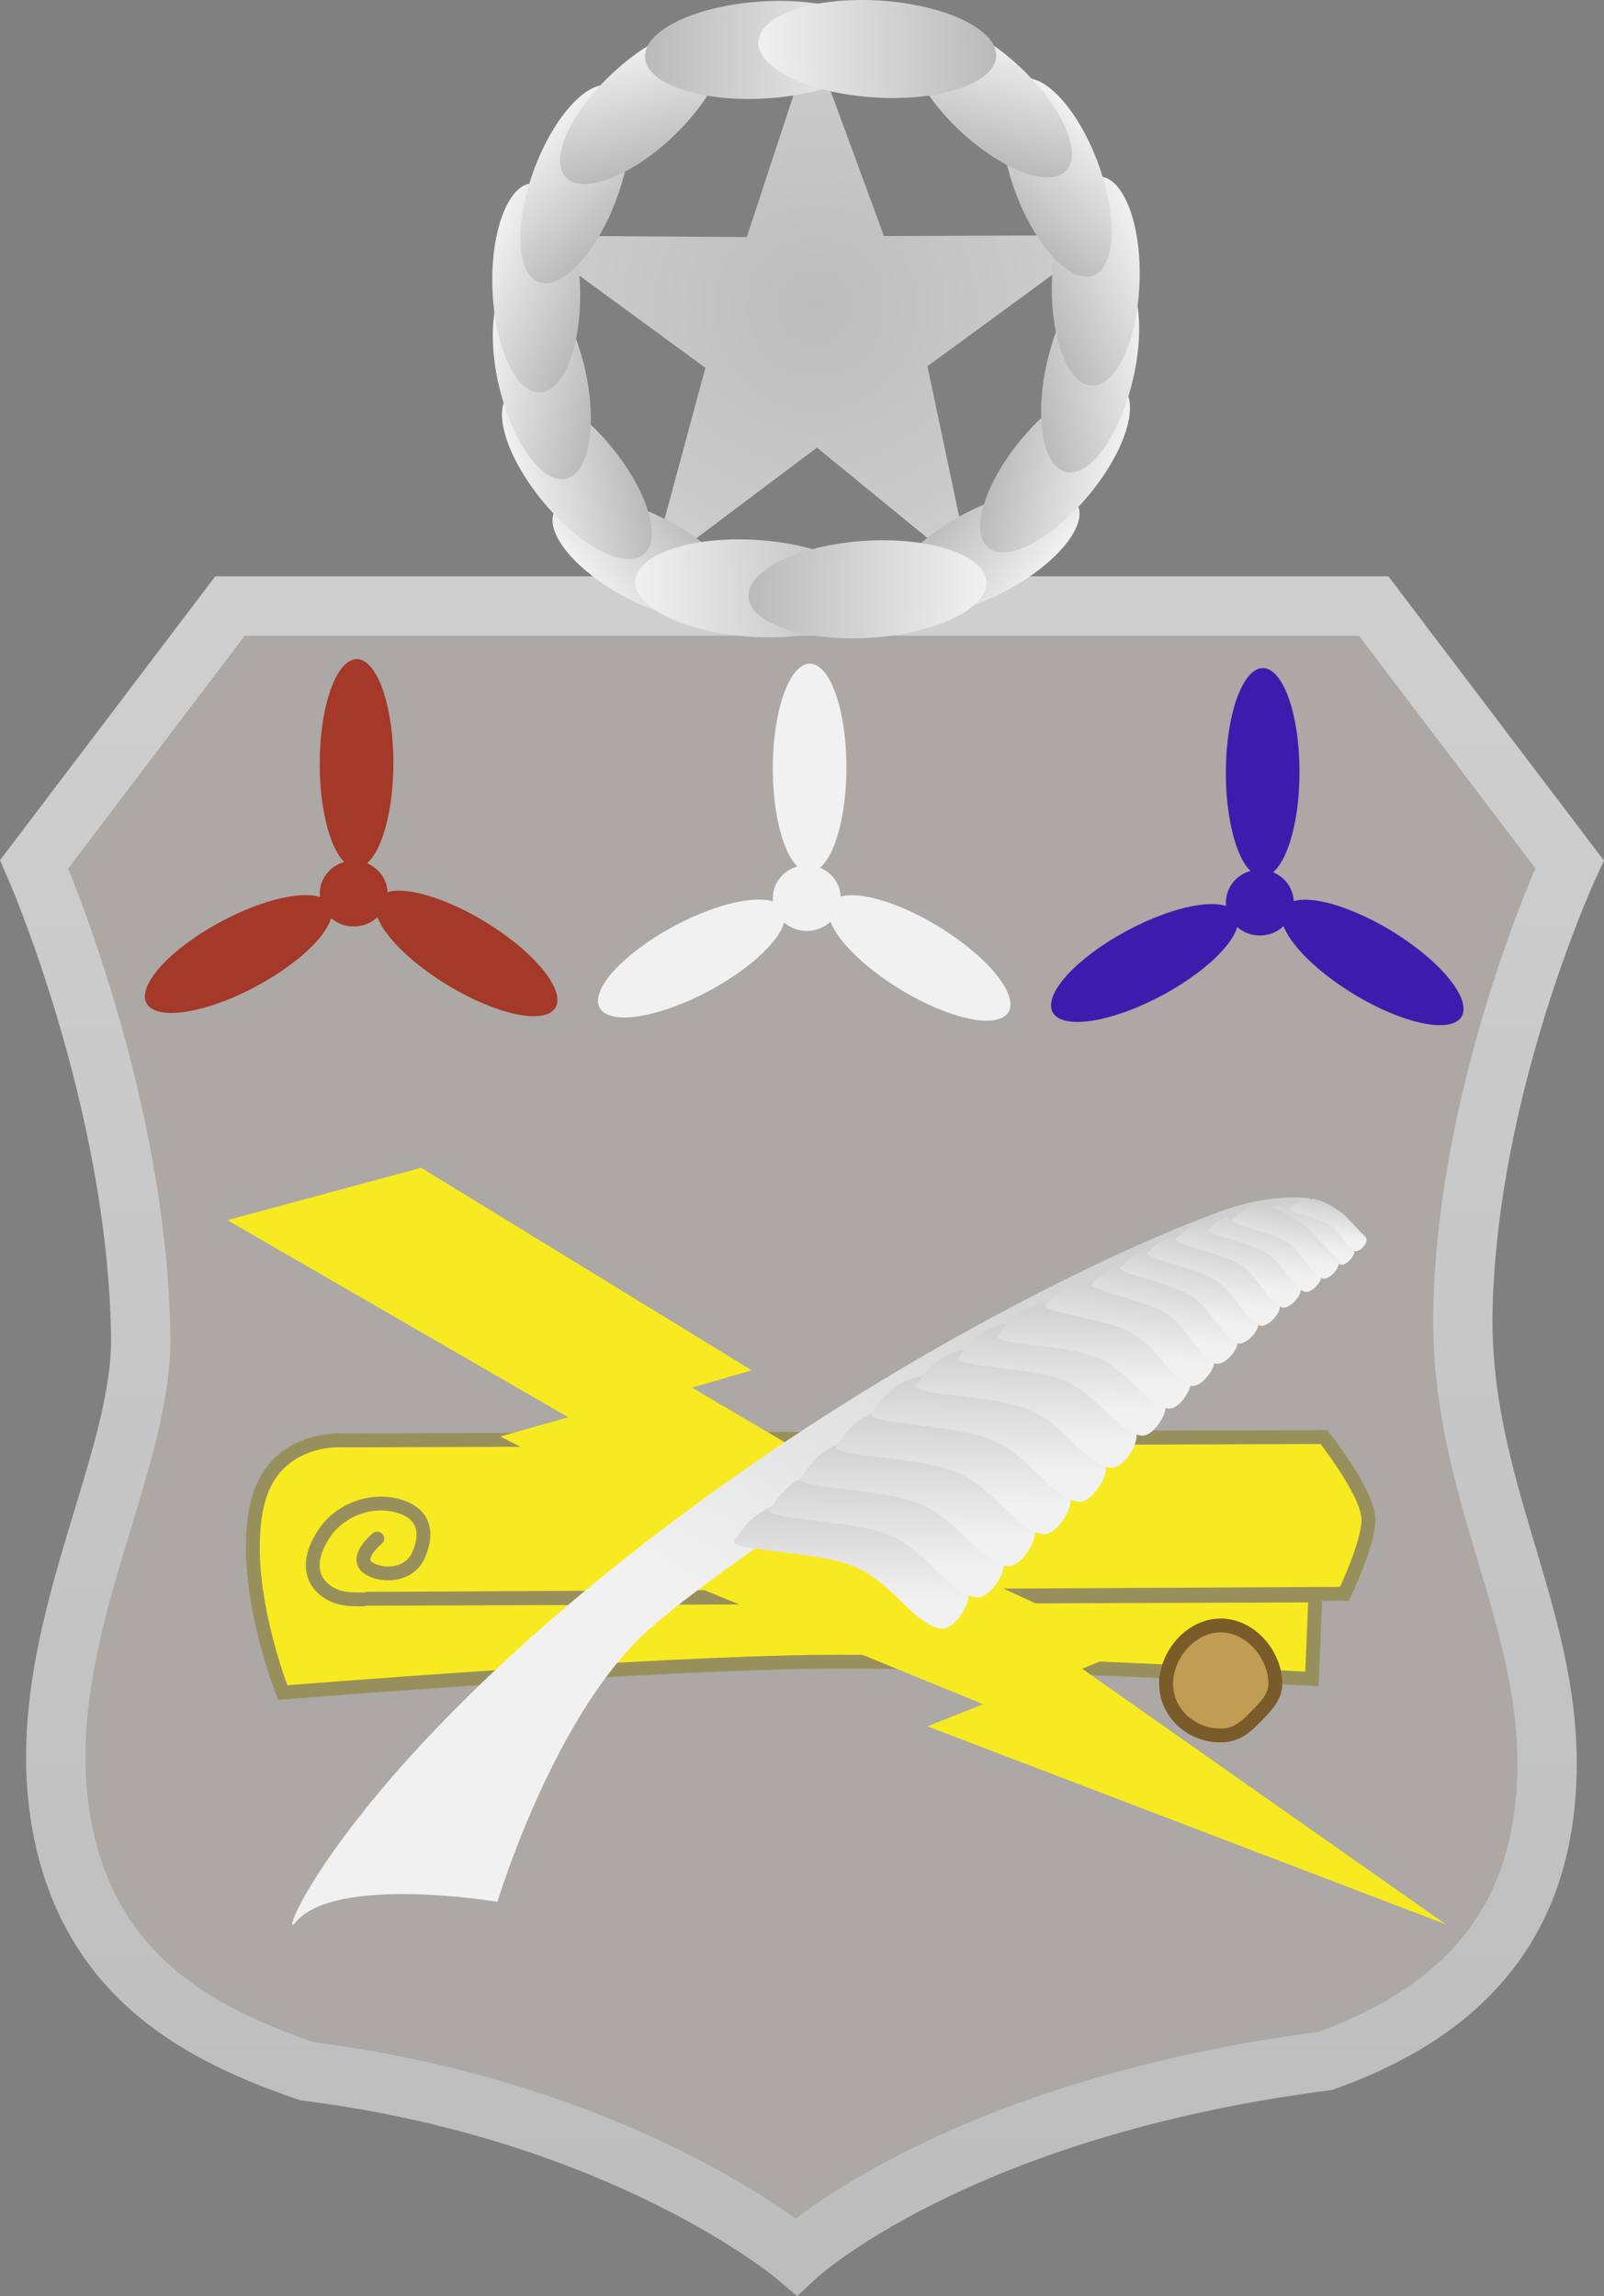 <svg version="1.1" xmlns="http://www.w3.org/2000/svg" xmlns:xlink="http://www.w3.org/1999/xlink" width="40.537" height="58.035" viewBox="0,0,40.537,58.035"><rect x="0" y="0" width="40.537" height="58.035" fill="#808080" stroke="none"/><defs><linearGradient x1="240" y1="166.801" x2="240" y2="211.438" gradientUnits="userSpaceOnUse" id="color-1"><stop offset="0" stop-color="#cfcfcf"/><stop offset="1" stop-color="#bcbcbc"/></linearGradient><radialGradient cx="240.346" cy="159.239" r="7.35" gradientUnits="userSpaceOnUse" id="color-2"><stop offset="0" stop-color="#bcbcbc"/><stop offset="1" stop-color="#cfcfcf"/></radialGradient><linearGradient x1="245.88" y1="166.351" x2="243.356" y2="164.552" gradientUnits="userSpaceOnUse" id="color-3"><stop offset="0" stop-color="#f1f1f1"/><stop offset="1" stop-color="#bababa"/></linearGradient><linearGradient x1="247.911" y1="163.636" x2="244.889" y2="162.946" gradientUnits="userSpaceOnUse" id="color-4"><stop offset="0" stop-color="#f1f1f1"/><stop offset="1" stop-color="#bababa"/></linearGradient><linearGradient x1="248.793" y1="160.481" x2="245.779" y2="161.203" gradientUnits="userSpaceOnUse" id="color-5"><stop offset="0" stop-color="#f1f1f1"/><stop offset="1" stop-color="#bababa"/></linearGradient><linearGradient x1="248.835" y1="157.941" x2="246.02" y2="159.238" gradientUnits="userSpaceOnUse" id="color-6"><stop offset="0" stop-color="#f1f1f1"/><stop offset="1" stop-color="#bababa"/></linearGradient><linearGradient x1="247.489" y1="154.829" x2="245.388" y2="157.109" gradientUnits="userSpaceOnUse" id="color-7"><stop offset="0" stop-color="#f1f1f1"/><stop offset="1" stop-color="#bababa"/></linearGradient><linearGradient x1="245.189" y1="152.496" x2="244.318" y2="155.471" gradientUnits="userSpaceOnUse" id="color-8"><stop offset="0" stop-color="#f1f1f1"/><stop offset="1" stop-color="#bababa"/></linearGradient><linearGradient x1="234.833" y1="166.52" x2="237.358" y2="164.721" gradientUnits="userSpaceOnUse" id="color-9"><stop offset="0" stop-color="#f1f1f1"/><stop offset="1" stop-color="#bababa"/></linearGradient><linearGradient x1="232.803" y1="163.805" x2="235.825" y2="163.115" gradientUnits="userSpaceOnUse" id="color-10"><stop offset="0" stop-color="#f1f1f1"/><stop offset="1" stop-color="#bababa"/></linearGradient><linearGradient x1="231.921" y1="160.65" x2="234.935" y2="161.372" gradientUnits="userSpaceOnUse" id="color-11"><stop offset="0" stop-color="#f1f1f1"/><stop offset="1" stop-color="#bababa"/></linearGradient><linearGradient x1="231.878" y1="158.11" x2="234.694" y2="159.407" gradientUnits="userSpaceOnUse" id="color-12"><stop offset="0" stop-color="#f1f1f1"/><stop offset="1" stop-color="#bababa"/></linearGradient><linearGradient x1="233.225" y1="154.999" x2="235.326" y2="157.278" gradientUnits="userSpaceOnUse" id="color-13"><stop offset="0" stop-color="#f1f1f1"/><stop offset="1" stop-color="#bababa"/></linearGradient><linearGradient x1="235.525" y1="152.665" x2="236.396" y2="155.64" gradientUnits="userSpaceOnUse" id="color-14"><stop offset="0" stop-color="#f1f1f1"/><stop offset="1" stop-color="#bababa"/></linearGradient><linearGradient x1="242.041" y1="152.845" x2="236.045" y2="152.648" gradientUnits="userSpaceOnUse" id="color-15"><stop offset="0" stop-color="#f1f1f1"/><stop offset="1" stop-color="#bababa"/></linearGradient><linearGradient x1="238.907" y1="152.822" x2="244.903" y2="152.625" gradientUnits="userSpaceOnUse" id="color-16"><stop offset="0" stop-color="#f1f1f1"/><stop offset="1" stop-color="#bababa"/></linearGradient><linearGradient x1="235.797" y1="166.455" x2="241.793" y2="166.257" gradientUnits="userSpaceOnUse" id="color-17"><stop offset="0" stop-color="#f1f1f1"/><stop offset="1" stop-color="#bababa"/></linearGradient><linearGradient x1="244.655" y1="166.478" x2="238.659" y2="166.281" gradientUnits="userSpaceOnUse" id="color-18"><stop offset="0" stop-color="#f1f1f1"/><stop offset="1" stop-color="#bababa"/></linearGradient><linearGradient x1="238.152" y1="176.867" x2="231.338" y2="188.354" gradientUnits="userSpaceOnUse" id="color-19"><stop offset="0" stop-color="#cfcfcf"/><stop offset="1" stop-color="#f1f1f1"/></linearGradient><linearGradient x1="240.821" y1="191.881" x2="240.847" y2="189.428" gradientUnits="userSpaceOnUse" id="color-20"><stop offset="0" stop-color="#f1f1f1"/><stop offset="1" stop-color="#cfcfcf"/></linearGradient><linearGradient x1="241.715" y1="191.094" x2="241.741" y2="188.641" gradientUnits="userSpaceOnUse" id="color-21"><stop offset="0" stop-color="#f1f1f1"/><stop offset="1" stop-color="#cfcfcf"/></linearGradient><linearGradient x1="242.499" y1="190.301" x2="242.525" y2="187.848" gradientUnits="userSpaceOnUse" id="color-22"><stop offset="0" stop-color="#f1f1f1"/><stop offset="1" stop-color="#cfcfcf"/></linearGradient><linearGradient x1="243.397" y1="189.493" x2="243.423" y2="187.04" gradientUnits="userSpaceOnUse" id="color-23"><stop offset="0" stop-color="#f1f1f1"/><stop offset="1" stop-color="#cfcfcf"/></linearGradient><linearGradient x1="244.29" y1="188.675" x2="244.316" y2="186.221" gradientUnits="userSpaceOnUse" id="color-24"><stop offset="0" stop-color="#f1f1f1"/><stop offset="1" stop-color="#cfcfcf"/></linearGradient><linearGradient x1="245.269" y1="187.864" x2="245.293" y2="185.56" gradientUnits="userSpaceOnUse" id="color-25"><stop offset="0" stop-color="#f1f1f1"/><stop offset="1" stop-color="#cfcfcf"/></linearGradient><linearGradient x1="246.193" y1="187.091" x2="246.216" y2="184.918" gradientUnits="userSpaceOnUse" id="color-26"><stop offset="0" stop-color="#f1f1f1"/><stop offset="1" stop-color="#cfcfcf"/></linearGradient><linearGradient x1="247.045" y1="186.454" x2="247.067" y2="184.433" gradientUnits="userSpaceOnUse" id="color-27"><stop offset="0" stop-color="#f1f1f1"/><stop offset="1" stop-color="#cfcfcf"/></linearGradient><linearGradient x1="247.887" y1="185.72" x2="248.106" y2="183.896" gradientUnits="userSpaceOnUse" id="color-28"><stop offset="0" stop-color="#f1f1f1"/><stop offset="1" stop-color="#cfcfcf"/></linearGradient><linearGradient x1="248.801" y1="185.152" x2="249.091" y2="183.571" gradientUnits="userSpaceOnUse" id="color-29"><stop offset="0" stop-color="#f1f1f1"/><stop offset="1" stop-color="#cfcfcf"/></linearGradient><linearGradient x1="252.569" y1="182.944" x2="252.752" y2="181.945" gradientUnits="userSpaceOnUse" id="color-30"><stop offset="0" stop-color="#f1f1f1"/><stop offset="1" stop-color="#cfcfcf"/></linearGradient><linearGradient x1="253.105" y1="182.684" x2="253.258" y2="181.849" gradientUnits="userSpaceOnUse" id="color-31"><stop offset="0" stop-color="#f1f1f1"/><stop offset="1" stop-color="#cfcfcf"/></linearGradient><linearGradient x1="249.446" y1="184.68" x2="249.722" y2="183.18" gradientUnits="userSpaceOnUse" id="color-32"><stop offset="0" stop-color="#f1f1f1"/><stop offset="1" stop-color="#cfcfcf"/></linearGradient><linearGradient x1="250.071" y1="184.262" x2="250.336" y2="182.823" gradientUnits="userSpaceOnUse" id="color-33"><stop offset="0" stop-color="#f1f1f1"/><stop offset="1" stop-color="#cfcfcf"/></linearGradient><linearGradient x1="250.717" y1="183.846" x2="250.966" y2="182.49" gradientUnits="userSpaceOnUse" id="color-34"><stop offset="0" stop-color="#f1f1f1"/><stop offset="1" stop-color="#cfcfcf"/></linearGradient><linearGradient x1="251.42" y1="183.515" x2="251.646" y2="182.285" gradientUnits="userSpaceOnUse" id="color-35"><stop offset="0" stop-color="#f1f1f1"/><stop offset="1" stop-color="#cfcfcf"/></linearGradient><linearGradient x1="251.952" y1="183.214" x2="252.165" y2="182.056" gradientUnits="userSpaceOnUse" id="color-36"><stop offset="0" stop-color="#f1f1f1"/><stop offset="1" stop-color="#cfcfcf"/></linearGradient></defs><g transform="translate(-219.735,-151.484)"><g data-paper-data="{&quot;isPaintingLayer&quot;:true}" fill-rule="nonzero" stroke-linejoin="miter" stroke-miterlimit="10" stroke-dasharray="" stroke-dashoffset="0" style="mix-blend-mode: normal"><path d="M258.831,196.292c-0.081,3.478 -1.774,5.908 -5.605,7.284c-9.364,1.211 -13.368,4.94 -13.368,4.94c0,0 -4.306,-3.657 -12.367,-4.681c-2.588,-0.893 -5.435,-2.292 -6.178,-6.129c-0.889,-4.595 2.029,-9.044 1.979,-12.446c-0.088,-6.03 -2.693,-11.931 -2.693,-11.931l4.949,-6.528h28.903l4.949,6.528c0,0 -2.56,5.514 -2.693,11.233c-0.104,4.486 2.218,7.716 2.124,11.73z" data-paper-data="{&quot;index&quot;:null}" fill="#aba8a5" stroke="url(#color-1)" stroke-width="1.5" stroke-linecap="butt"/><path d="M240.381,162.798l-4.219,3.171l1.4,-5.188l-4.565,-3.341l5.612,0.036l1.64,-4.987l1.826,4.962l5.622,-0.022l-4.523,3.312l1.107,5.248z" fill="url(#color-2)" stroke="none" stroke-width="2.576" stroke-linecap="butt"/><g stroke="none" stroke-width="0" stroke-linecap="butt"><path d="M245.082,166.458c-1.299,0.666 -2.56,0.756 -2.816,0.2c-0.256,-0.556 0.589,-1.547 1.889,-2.213c1.299,-0.666 2.56,-0.756 2.816,-0.2c0.256,0.556 -0.589,1.547 -1.889,2.213z" data-paper-data="{&quot;index&quot;:null}" fill="url(#color-3)"/><path d="M247.215,164.042c-0.943,1.115 -2.073,1.682 -2.523,1.268c-0.45,-0.414 -0.051,-1.654 0.893,-2.769c0.943,-1.115 2.073,-1.682 2.523,-1.268c0.45,0.414 0.05,1.654 -0.893,2.769z" data-paper-data="{&quot;index&quot;:null}" fill="url(#color-4)"/><path d="M248.349,161.153c-0.351,1.417 -1.111,2.427 -1.699,2.255c-0.587,-0.172 -0.779,-1.46 -0.428,-2.878c0.351,-1.417 1.111,-2.427 1.699,-2.255c0.587,0.172 0.779,1.46 0.428,2.878z" data-paper-data="{&quot;index&quot;:null}" fill="url(#color-5)"/><path d="M248.531,158.686c-0.067,1.459 -0.616,2.597 -1.226,2.544c-0.61,-0.054 -1.049,-1.28 -0.982,-2.739c0.067,-1.459 0.616,-2.597 1.226,-2.544c0.61,0.054 1.049,1.28 0.982,2.739z" data-paper-data="{&quot;index&quot;:null}" fill="url(#color-6)"/><path d="M247.495,155.635c0.499,1.372 0.43,2.635 -0.153,2.819c-0.583,0.185 -1.461,-0.778 -1.959,-2.151c-0.499,-1.372 -0.43,-2.635 0.153,-2.819c0.583,-0.185 1.461,0.778 1.959,2.151z" data-paper-data="{&quot;index&quot;:null}" fill="url(#color-7)"/><path d="M245.552,153.215c1.056,1.009 1.554,2.171 1.113,2.595c-0.441,0.424 -1.654,-0.049 -2.71,-1.058c-1.056,-1.009 -1.554,-2.171 -1.113,-2.595c0.441,-0.424 1.654,0.049 2.71,1.058z" data-paper-data="{&quot;index&quot;:null}" fill="url(#color-8)"/><path d="M233.743,164.414c0.256,-0.556 1.517,-0.466 2.816,0.2c1.299,0.666 2.145,1.657 1.889,2.213c-0.256,0.556 -1.517,0.466 -2.816,-0.2c-1.299,-0.666 -2.145,-1.657 -1.889,-2.213z" data-paper-data="{&quot;index&quot;:null}" fill="url(#color-9)"/><path d="M232.606,161.442c0.45,-0.414 1.58,0.153 2.523,1.268c0.943,1.115 1.343,2.354 0.893,2.769c-0.45,0.414 -1.58,-0.153 -2.523,-1.268c-0.943,-1.115 -1.343,-2.354 -0.893,-2.769z" data-paper-data="{&quot;index&quot;:null}" fill="url(#color-10)"/><path d="M232.793,158.445c0.587,-0.172 1.348,0.838 1.699,2.255c0.351,1.417 0.159,2.706 -0.428,2.878c-0.587,0.172 -1.348,-0.838 -1.699,-2.255c-0.351,-1.417 -0.159,-2.706 0.428,-2.878z" data-paper-data="{&quot;index&quot;:null}" fill="url(#color-11)"/><path d="M233.165,156.117c0.61,-0.054 1.158,1.085 1.226,2.544c0.067,1.459 -0.372,2.685 -0.982,2.739c-0.61,0.054 -1.158,-1.085 -1.226,-2.544c-0.067,-1.459 0.372,-2.685 0.982,-2.739z" data-paper-data="{&quot;index&quot;:null}" fill="url(#color-12)"/><path d="M235.178,153.654c0.583,0.185 0.652,1.447 0.153,2.819c-0.499,1.372 -1.376,2.335 -1.959,2.151c-0.583,-0.185 -0.652,-1.447 -0.153,-2.819c0.499,-1.372 1.376,-2.335 1.959,-2.151z" data-paper-data="{&quot;index&quot;:null}" fill="url(#color-13)"/><path d="M237.872,152.326c0.441,0.424 -0.057,1.586 -1.113,2.595c-1.056,1.009 -2.269,1.483 -2.71,1.058c-0.441,-0.424 0.057,-1.586 1.113,-2.595c1.056,-1.009 2.269,-1.483 2.71,-1.058z" data-paper-data="{&quot;index&quot;:null}" fill="url(#color-14)"/><path d="M239.121,153.97c-1.66,0.107 -3.04,-0.355 -3.084,-1.031c-0.043,-0.676 1.267,-1.31 2.926,-1.417c1.66,-0.107 3.04,0.355 3.084,1.031c0.043,0.676 -1.267,1.31 -2.926,1.417z" data-paper-data="{&quot;index&quot;:null}" fill="url(#color-15)"/><path d="M241.826,153.947c-1.66,-0.107 -2.97,-0.741 -2.926,-1.417c0.043,-0.676 1.424,-1.137 3.084,-1.031c1.66,0.107 2.97,0.741 2.926,1.417c-0.043,0.676 -1.424,1.137 -3.084,1.031z" data-paper-data="{&quot;index&quot;:null}" fill="url(#color-16)"/><path d="M238.716,167.58c-1.66,-0.107 -2.97,-0.741 -2.926,-1.417c0.043,-0.676 1.424,-1.137 3.084,-1.031c1.66,0.107 2.97,0.741 2.926,1.417c-0.043,0.676 -1.424,1.137 -3.084,1.031z" data-paper-data="{&quot;index&quot;:null}" fill="url(#color-17)"/><path d="M241.736,167.603c-1.66,0.107 -3.04,-0.355 -3.084,-1.031c-0.043,-0.676 1.267,-1.31 2.926,-1.417c1.66,-0.107 3.04,0.355 3.084,1.031c0.044,0.676 -1.267,1.31 -2.926,1.417z" data-paper-data="{&quot;index&quot;:null}" fill="url(#color-18)"/></g><g stroke="none" stroke-width="0" stroke-linecap="butt"><g fill="#a43829"><path d="M225.543,176.729c-1.301,0.535 -2.257,0.462 -2.135,-0.163c0.121,-0.625 1.274,-1.565 2.574,-2.1c1.012,-0.416 1.816,-0.464 2.065,-0.17c0.071,0.084 0.097,0.195 0.07,0.334c-0.121,0.625 -1.274,1.565 -2.574,2.1z"/><path d="M227.853,170.051c0.145,-1.399 0.663,-2.206 1.156,-1.803c0.493,0.403 0.775,1.863 0.63,3.262c-0.145,1.399 -0.663,2.206 -1.156,1.803c-0.493,-0.403 -0.775,-1.863 -0.63,-3.262z"/><path d="M232.607,175.198c1.121,0.85 1.542,1.711 0.942,1.923c-0.6,0.213 -1.995,-0.304 -3.115,-1.153c-1.121,-0.85 -1.543,-1.711 -0.942,-1.923c0.6,-0.213 1.995,0.304 3.115,1.153z"/><path d="M229.532,174.07c0,0.46 -0.384,0.832 -0.858,0.832c-0.474,0 -0.858,-0.373 -0.858,-0.832c0,-0.46 0.384,-0.832 0.858,-0.832c0.474,0 0.858,0.373 0.858,0.832z"/></g><g fill="#f1f1f1"><path d="M236.993,176.842c-1.301,0.535 -2.257,0.462 -2.135,-0.163c0.121,-0.625 1.274,-1.565 2.574,-2.1c1.301,-0.535 2.257,-0.462 2.135,0.163c-0.121,0.625 -1.274,1.565 -2.574,2.1z"/><path d="M239.303,170.164c0.145,-1.399 0.663,-2.206 1.156,-1.803c0.493,0.403 0.775,1.863 0.63,3.262c-0.145,1.399 -0.663,2.206 -1.156,1.803c-0.493,-0.403 -0.775,-1.863 -0.63,-3.262z"/><path d="M244.057,175.312c1.121,0.85 1.542,1.711 0.942,1.923c-0.6,0.213 -1.995,-0.304 -3.115,-1.153c-1.121,-0.85 -1.543,-1.711 -0.942,-1.923c0.6,-0.213 1.995,0.304 3.115,1.153z"/><path d="M240.982,174.183c0,0.46 -0.384,0.832 -0.858,0.832c-0.474,0 -0.858,-0.373 -0.858,-0.832c0,-0.46 0.384,-0.832 0.858,-0.832c0.474,0 0.858,0.372 0.858,0.832z"/></g><g fill="#391ead"><path d="M248.443,176.956c-1.301,0.535 -2.257,0.462 -2.135,-0.163c0.121,-0.625 1.274,-1.565 2.574,-2.1c1.301,-0.535 2.257,-0.462 2.135,0.163c-0.121,0.625 -1.274,1.565 -2.574,2.1z"/><path d="M250.753,170.277c0.145,-1.399 0.663,-2.206 1.156,-1.803c0.493,0.403 0.775,1.863 0.63,3.262c-0.145,1.399 -0.663,2.206 -1.156,1.803c-0.493,-0.403 -0.775,-1.863 -0.63,-3.262z"/><path d="M255.508,175.425c1.121,0.85 1.542,1.711 0.942,1.923c-0.6,0.213 -1.995,-0.304 -3.115,-1.153c-1.121,-0.85 -1.543,-1.711 -0.942,-1.923c0.6,-0.213 1.995,0.304 3.115,1.153z"/><path d="M252.432,174.297c0,0.46 -0.384,0.832 -0.858,0.832c-0.474,0 -0.858,-0.373 -0.858,-0.832c0,-0.46 0.384,-0.832 0.858,-0.832c0.474,0 0.858,0.372 0.858,0.832z"/></g></g><g stroke-width="0.35"><path d="M252.977,191.81l-0.086,2.11c0,0 -8.045,-0.464 -12.23,-0.436c-4.479,0.03 -13.78,0.781 -13.78,0.781c0,0 -1.092,-2.737 -0.652,-4.727c0.394,-1.781 2.16,-1.646 2.16,-1.646l24.804,-0.086c0,0 1.109,1.397 1.124,2.07c0.014,0.614 -0.607,1.892 -0.607,1.892l-25.234,0.129z" fill="#f8ea20" stroke="#98905c" stroke-linecap="round"/><path d="M228.923,191.909c0,0 -0.433,0.016 -0.665,-0.066c-0.497,-0.175 -0.938,-0.707 -0.308,-1.631c0.34,-0.498 1.07,-0.865 1.818,-0.673c0.747,0.193 0.776,0.757 0.531,1.278c-0.245,0.521 -0.958,0.517 -1.268,0.29c-0.353,-0.258 0.238,-0.735 0.238,-0.735" fill="#f8ea20" stroke="#98905c" stroke-linecap="round"/><path d="M249.206,194.041c0,-0.723 0.618,-1.472 1.38,-1.472c0.762,0 1.38,0.749 1.38,1.472c0,0.341 -0.259,0.591 -0.485,0.824c-0.252,0.261 -0.493,0.485 -0.896,0.485c-0.762,0 -1.38,-0.586 -1.38,-1.309z" fill="#c19d53" stroke="#7a5b2a" stroke-linecap="butt"/></g><path d="M256.276,200.124l-13.103,-5.006l1.408,-0.559l-7.577,-3.102l1.564,-0.523l-6.191,-3.141l1.72,-0.487l-8.616,-4.982l4.898,-1.323l8.355,5.119l-1.511,0.437l5.049,2.974l-0.939,0.372l7.021,3.235l-1.27,0.525z" fill="#f8ea20" stroke="none" stroke-width="0" stroke-linecap="round"/><g stroke="none" stroke-width="0" stroke-linecap="butt"><path d="M232.305,199.554c0,0 -4.105,-0.692 -5.103,0.522c-0.553,0.672 1.538,-4.539 11.151,-11.309c4.718,-3.323 9.624,-5.739 12.336,-6.702c1.222,-0.434 2.153,-0.295 2.153,-0.295c0,0 -12.859,7.565 -16.649,10.848c-2.433,2.107 -3.887,6.936 -3.887,6.936z" data-paper-data="{&quot;index&quot;:null}" fill="url(#color-19)"/><path d="M244.077,191.494c0.418,0.233 -0.18,1.211 -0.564,1.153c-0.681,-0.103 -1.205,-1.144 -2.173,-1.56c-0.968,-0.416 -3.309,-0.395 -3.037,-0.68c0.155,-0.162 0.4,-0.82 1.457,-0.974c0.805,-0.117 2.12,0.51 2.519,0.732z" data-paper-data="{&quot;index&quot;:null}" fill="url(#color-20)"/><path d="M244.971,190.707c0.418,0.233 -0.18,1.211 -0.564,1.153c-0.681,-0.103 -1.205,-1.144 -2.173,-1.56c-0.968,-0.416 -3.309,-0.395 -3.037,-0.68c0.155,-0.162 0.4,-0.82 1.457,-0.974c0.805,-0.117 2.12,0.51 2.519,0.732z" data-paper-data="{&quot;index&quot;:null}" fill="url(#color-21)"/><path d="M245.755,189.914c0.418,0.233 -0.18,1.211 -0.564,1.153c-0.681,-0.103 -1.205,-1.144 -2.173,-1.56c-0.968,-0.416 -3.309,-0.395 -3.037,-0.68c0.155,-0.162 0.4,-0.82 1.457,-0.974c0.805,-0.117 2.12,0.51 2.519,0.732z" data-paper-data="{&quot;index&quot;:null}" fill="url(#color-22)"/><path d="M246.653,189.106c0.418,0.233 -0.18,1.211 -0.564,1.153c-0.681,-0.103 -1.205,-1.144 -2.173,-1.56c-0.968,-0.416 -3.309,-0.395 -3.037,-0.68c0.155,-0.162 0.4,-0.82 1.457,-0.974c0.805,-0.117 2.12,0.51 2.519,0.732z" data-paper-data="{&quot;index&quot;:null}" fill="url(#color-23)"/><path d="M247.546,188.288c0.418,0.233 -0.18,1.211 -0.564,1.153c-0.681,-0.103 -1.205,-1.144 -2.173,-1.56c-0.968,-0.416 -3.309,-0.395 -3.037,-0.68c0.155,-0.162 0.4,-0.82 1.457,-0.974c0.805,-0.117 2.12,0.51 2.519,0.732z" data-paper-data="{&quot;index&quot;:null}" fill="url(#color-24)"/><path d="M248.327,187.501c0.392,0.219 -0.169,1.138 -0.529,1.083c-0.64,-0.096 -1.132,-1.074 -2.041,-1.465c-0.909,-0.391 -3.108,-0.371 -2.852,-0.639c0.145,-0.152 0.376,-0.77 1.369,-0.914c0.756,-0.11 1.991,0.479 2.365,0.688z" data-paper-data="{&quot;index&quot;:null}" fill="url(#color-25)"/><path d="M249.077,186.748c0.37,0.206 -0.159,1.073 -0.499,1.022c-0.603,-0.091 -1.067,-1.013 -1.924,-1.382c-0.857,-0.369 -2.931,-0.35 -2.69,-0.603c0.137,-0.144 0.354,-0.726 1.291,-0.862c0.713,-0.104 1.878,0.452 2.231,0.648z" data-paper-data="{&quot;index&quot;:null}" fill="url(#color-26)"/><path d="M249.728,186.135c0.344,0.192 -0.148,0.998 -0.464,0.95c-0.561,-0.085 -0.993,-0.942 -1.79,-1.285c-0.797,-0.343 -2.726,-0.325 -2.502,-0.561c0.127,-0.134 0.33,-0.675 1.2,-0.802c0.663,-0.097 1.747,0.42 2.075,0.603z" data-paper-data="{&quot;index&quot;:null}" fill="url(#color-27)"/><path d="M250.343,185.697c0.292,0.207 -0.233,0.887 -0.513,0.813c-0.499,-0.132 -0.804,-0.95 -1.491,-1.338c-0.687,-0.389 -2.392,-0.525 -2.166,-0.715c0.128,-0.108 0.442,-0.539 1.241,-0.568c0.608,-0.022 1.42,0.475 1.699,0.672z" data-paper-data="{&quot;index&quot;:null}" fill="url(#color-28)"/><path d="M250.946,185.266c0.244,0.197 -0.251,0.762 -0.493,0.682c-0.428,-0.142 -0.65,-0.873 -1.228,-1.25c-0.578,-0.377 -2.092,-0.625 -1.884,-0.778c0.118,-0.087 0.35,-0.484 1.049,-0.466c0.532,0.014 1.312,0.566 1.544,0.754z" data-paper-data="{&quot;index&quot;:null}" fill="url(#color-29)"/><path d="M253.924,183.016c0.154,0.124 -0.159,0.481 -0.311,0.431c-0.271,-0.09 -0.411,-0.551 -0.776,-0.789c-0.365,-0.238 -1.321,-0.394 -1.19,-0.492c0.074,-0.055 0.221,-0.306 0.663,-0.294c0.336,0.009 0.828,0.358 0.975,0.476z" data-paper-data="{&quot;index&quot;:null}" fill="url(#color-30)"/><path d="M254.238,182.744c0.129,0.104 -0.133,0.402 -0.26,0.36c-0.226,-0.075 -0.344,-0.461 -0.649,-0.66c-0.305,-0.199 -1.105,-0.33 -0.995,-0.411c0.062,-0.046 0.185,-0.256 0.554,-0.246c0.281,0.007 0.693,0.299 0.816,0.398z" data-paper-data="{&quot;index&quot;:null}" fill="url(#color-31)"/><path d="M251.482,184.788c0.231,0.187 -0.239,0.723 -0.468,0.647c-0.407,-0.135 -0.617,-0.829 -1.166,-1.186c-0.549,-0.358 -1.986,-0.593 -1.789,-0.739c0.112,-0.083 0.332,-0.46 0.996,-0.442c0.505,0.013 1.245,0.537 1.466,0.716z" data-paper-data="{&quot;index&quot;:null}" fill="url(#color-32)"/><path d="M252.024,184.366c0.222,0.179 -0.229,0.694 -0.448,0.621c-0.39,-0.13 -0.592,-0.795 -1.118,-1.138c-0.526,-0.343 -1.905,-0.569 -1.716,-0.709c0.107,-0.08 0.319,-0.441 0.955,-0.424c0.485,0.013 1.194,0.515 1.406,0.686z" data-paper-data="{&quot;index&quot;:null}" fill="url(#color-33)"/><path d="M252.557,183.943c0.209,0.169 -0.216,0.654 -0.423,0.585c-0.367,-0.122 -0.558,-0.749 -1.054,-1.072c-0.496,-0.323 -1.795,-0.536 -1.617,-0.668c0.101,-0.075 0.3,-0.416 0.9,-0.4c0.457,0.012 1.125,0.486 1.325,0.647z" data-paper-data="{&quot;index&quot;:null}" fill="url(#color-34)"/><path d="M253.089,183.603c0.19,0.153 -0.196,0.593 -0.383,0.53c-0.333,-0.111 -0.506,-0.679 -0.956,-0.972c-0.45,-0.293 -1.628,-0.486 -1.466,-0.606c0.092,-0.068 0.272,-0.377 0.816,-0.362c0.414,0.011 1.02,0.44 1.201,0.587z" data-paper-data="{&quot;index&quot;:null}" fill="url(#color-35)"/><path d="M253.524,183.297c0.179,0.144 -0.184,0.558 -0.361,0.499c-0.314,-0.104 -0.476,-0.639 -0.9,-0.915c-0.424,-0.276 -1.533,-0.458 -1.38,-0.57c0.086,-0.064 0.256,-0.355 0.769,-0.341c0.39,0.01 0.961,0.415 1.131,0.552z" data-paper-data="{&quot;index&quot;:null}" fill="url(#color-36)"/></g></g></g></svg>